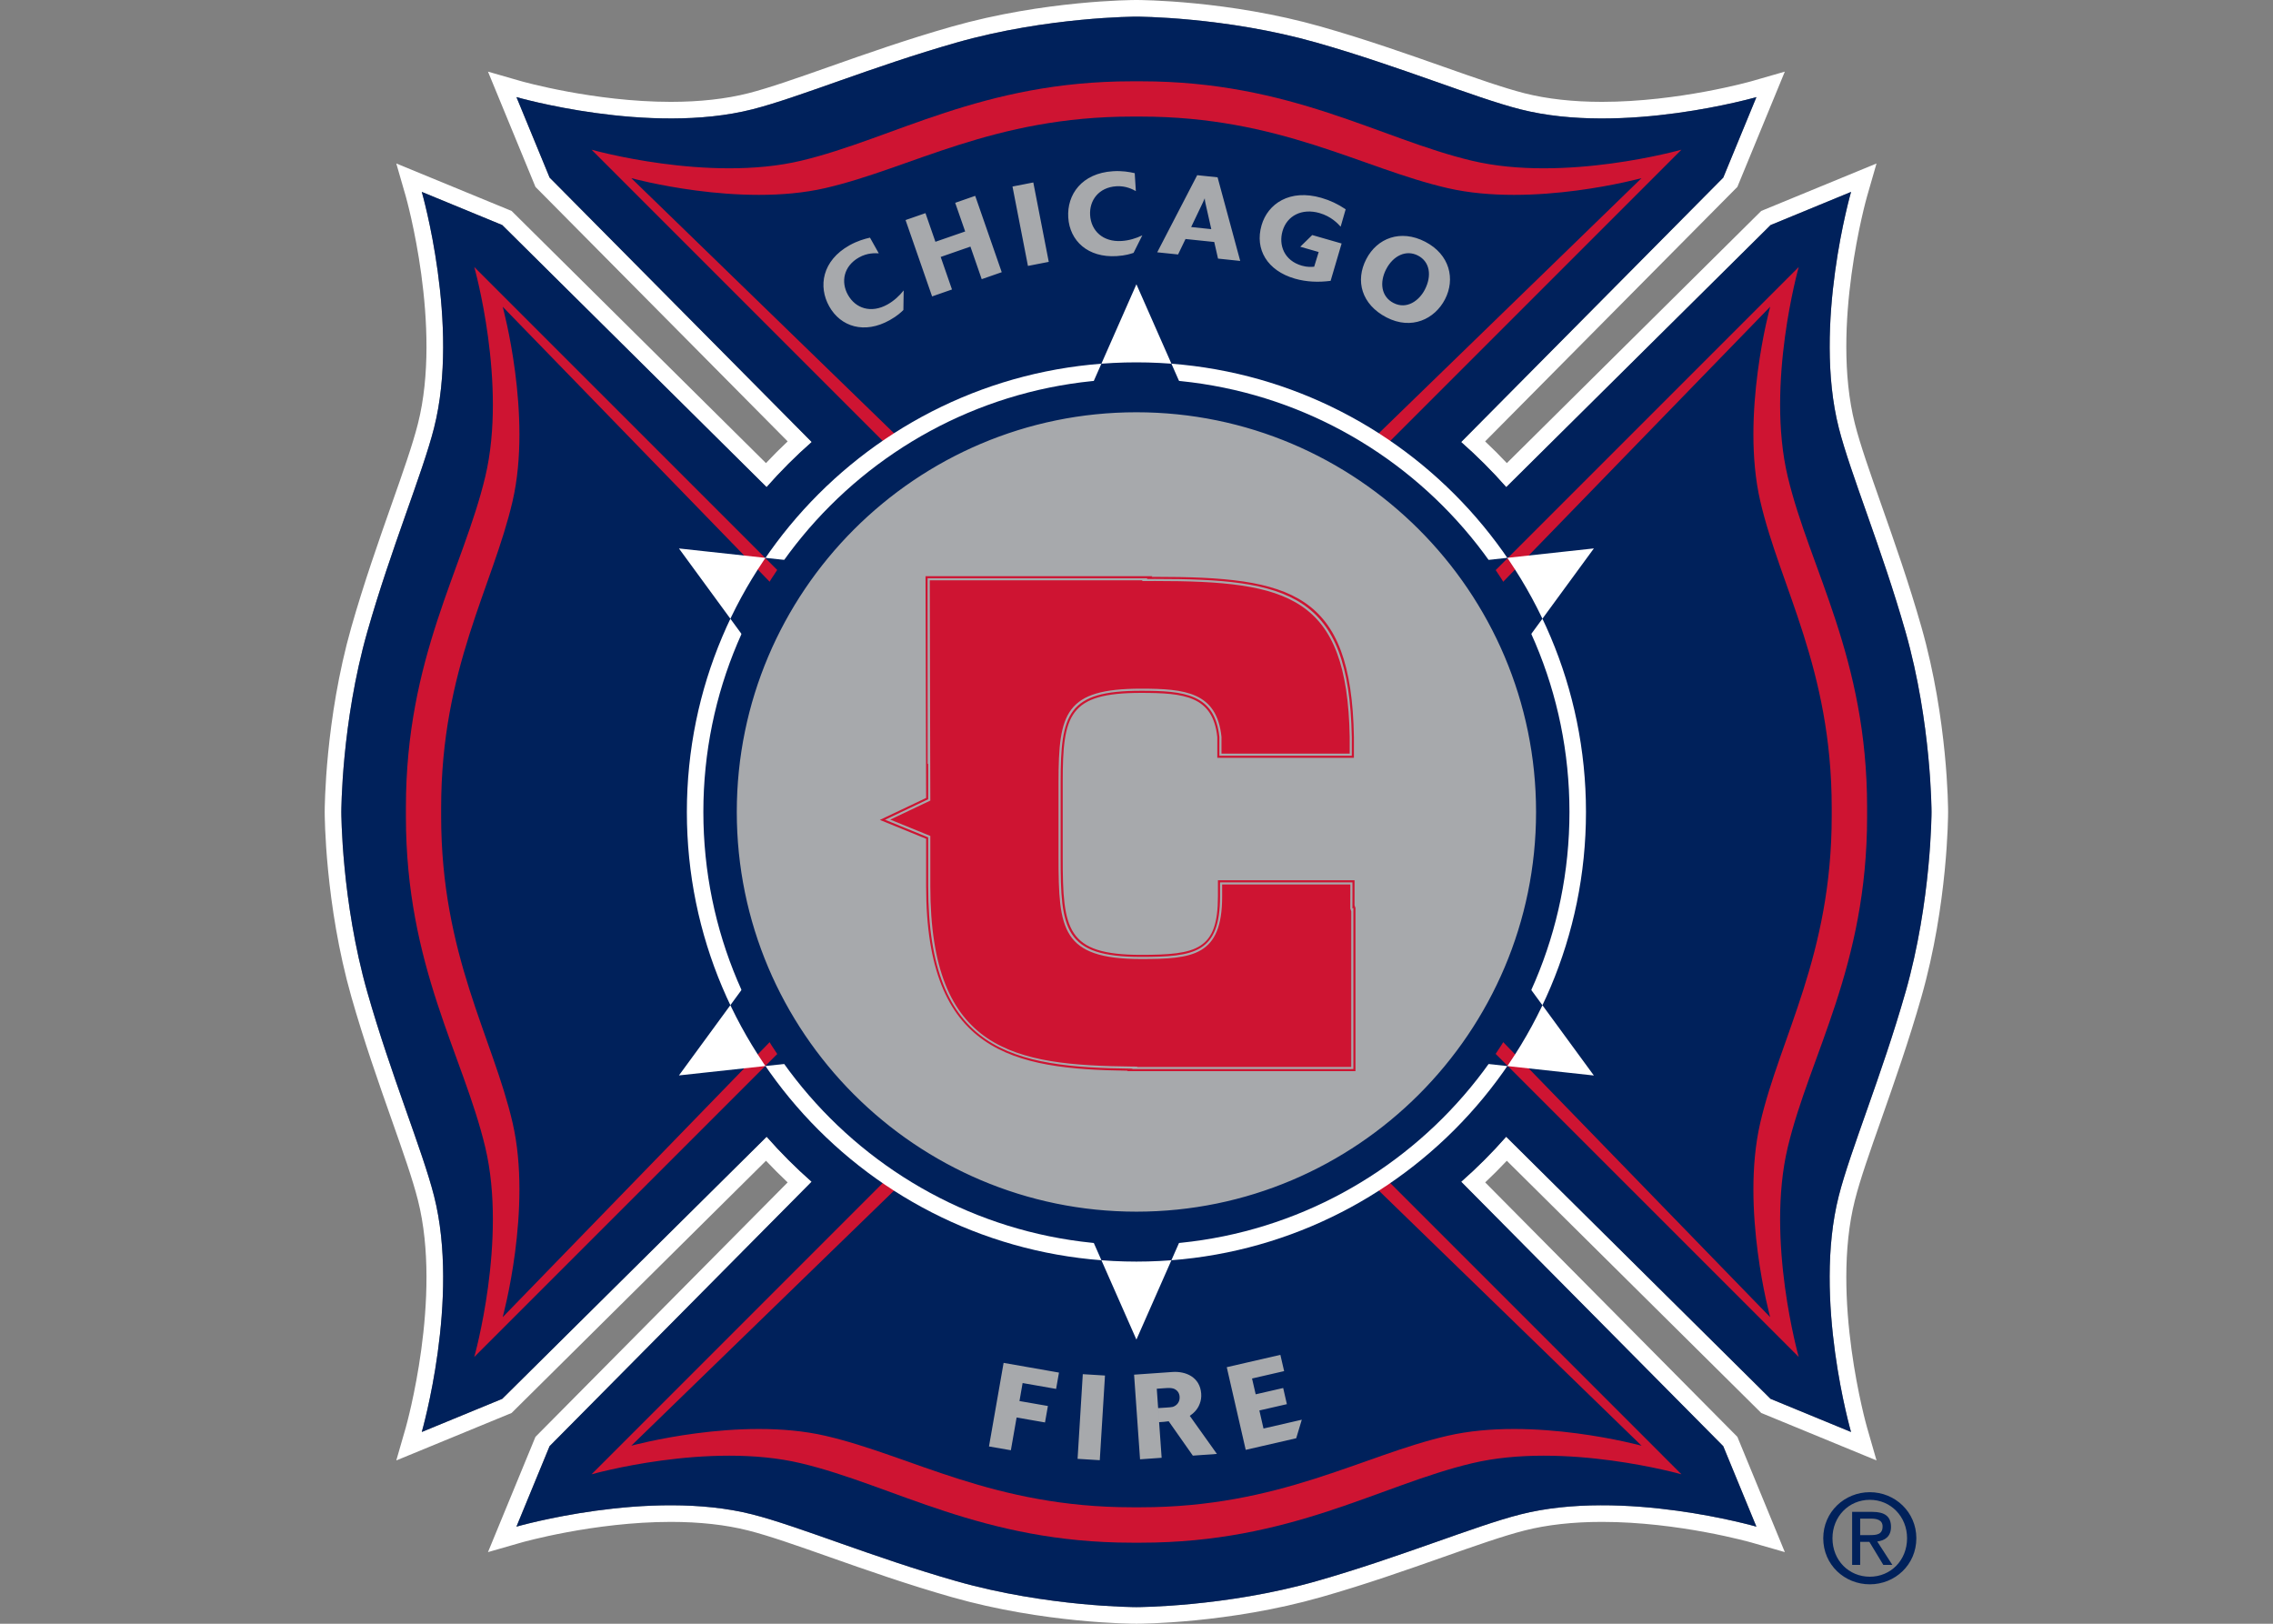 <?xml version="1.0" encoding="UTF-8" standalone="no"?>
<!-- Created with Inkscape (http://www.inkscape.org/) -->

<svg
   xmlns:dc="http://purl.org/dc/elements/1.1/"
   xmlns:cc="http://creativecommons.org/ns#"
   xmlns:rdf="http://www.w3.org/1999/02/22-rdf-syntax-ns#"
   xmlns:svg="http://www.w3.org/2000/svg"
   xmlns="http://www.w3.org/2000/svg"
   version="1.1"
   width="280"
   height="200"
   viewBox="0 0 280 200"
   id="svg2">
  <rect x="0" y="0" width="280" height="200" fill="#808080" stroke="none"/>
  <defs
     id="defs28" />
  <path
     d="m 234.734,122.202 c 3.2,-11.245 3.2,-22.191 3.2,-22.191 0,0 0,-10.946 -3.2,-22.188 -2.925,-10.271 -6.778,-19.445 -8.221,-25.115 -3.221,-12.68 1.51,-29.07 1.51,-29.07 l -9.911,4.083 -32.565,32.28 c -1.73,-1.969 -3.586,-3.822 -5.555,-5.555 l 32.29,-32.573 4.083,-9.913 c 0,0 -16.391,4.731 -29.07,1.507 C 181.624,12.029 172.451,8.174 162.182,5.25 150.939,2.051 139.99,2.051 139.99,2.051 c 0,0 -10.946,0 -22.188,3.2 C 107.531,8.174 98.355,12.029 92.687,13.465 80.005,16.691 63.62,11.959 63.62,11.959 l 4.083,9.913 32.288,32.572 c -1.972,1.733 -3.827,3.587 -5.558,5.555 L 61.867,27.719 51.957,23.636 c 0,0 4.729,16.391 1.511,29.07 -1.442,5.67 -5.297,14.844 -8.221,25.113 -3.2,11.245 -3.2,22.19 -3.2,22.19 0,0 0,10.947 3.2,22.191 2.924,10.271 6.778,19.442 8.221,25.112 3.22,12.683 -1.511,29.068 -1.511,29.068 l 9.911,-4.081 32.571,-32.284 c 1.726,1.966 3.581,3.819 5.541,5.544 l -32.279,32.569 -4.083,9.913 c 0,0 16.386,-4.729 29.067,-1.507 5.668,1.439 14.844,5.291 25.115,8.218 11.243,3.202 22.188,3.202 22.188,3.202 0,0 10.949,0 22.191,-3.202 10.27,-2.927 19.442,-6.778 25.112,-8.218 12.68,-3.224 29.07,1.507 29.07,1.507 l -4.083,-9.913 -32.282,-32.568 c 1.962,-1.726 3.814,-3.576 5.542,-5.544 l 32.57,32.284 9.911,4.081 c 0,0 -4.729,-16.386 -1.51,-29.068 1.445,-5.67 5.298,-14.841 8.223,-25.112 M 139.989,200 c -0.461,0 -11.365,-0.035 -22.75,-3.281 -5.479,-1.56 -10.596,-3.363 -15.106,-4.952 -3.95,-1.392 -7.362,-2.594 -9.951,-3.25 -2.771,-0.705 -5.983,-1.062 -9.55,-1.062 -9.469,0 -18.359,2.525 -18.449,2.554 l -4.071,1.168 5.849,-14.198 31.065,-31.339 c -0.913,-0.865 -1.806,-1.754 -2.666,-2.666 l -31.34,31.066 -14.204,5.846 1.174,-4.068 c 0.045,-0.158 4.533,-16.018 1.489,-28 -0.656,-2.593 -1.858,-5.998 -3.25,-9.95 -1.59,-4.514 -3.391,-9.628 -4.952,-15.107 -3.238,-11.389 -3.278,-22.293 -3.278,-22.752 0,-0.459 0.04,-11.362 3.278,-22.752 1.563,-5.478 3.363,-10.591 4.952,-15.104 1.392,-3.95 2.594,-7.362 3.25,-9.951 3.045,-11.979 -1.444,-27.839 -1.489,-27.999 l -1.174,-4.068 14.204,5.846 31.336,31.06 c 0.863,-0.916 1.756,-1.811 2.674,-2.674 L 65.961,23.021 60.112,8.823 64.182,9.994 c 0.09,0.025 8.978,2.551 18.449,2.551 3.566,0 6.778,-0.356 9.55,-1.059 2.591,-0.662 6.006,-1.863 9.961,-3.258 4.509,-1.59 9.62,-3.391 15.097,-4.947 C 128.625,0.041 139.529,0 139.989,0 c 0.459,0 11.363,0.041 22.748,3.281 5.474,1.558 10.588,3.358 15.097,4.947 3.955,1.395 7.37,2.596 9.963,3.258 2.77,0.702 5.981,1.059 9.548,1.059 9.472,-0.003 18.359,-2.525 18.449,-2.551 l 4.071,-1.171 -5.846,14.198 -31.073,31.347 c 0.92,0.863 1.811,1.758 2.676,2.674 l 31.337,-31.06 14.201,-5.846 -1.171,4.068 c -0.048,0.16 -4.536,16.019 -1.492,27.999 0.656,2.589 1.86,5.998 3.25,9.951 1.59,4.514 3.394,9.627 4.952,15.106 3.243,11.391 3.278,22.292 3.278,22.75 0,0.458 -0.035,11.363 -3.278,22.75 -1.56,5.479 -3.363,10.591 -4.949,15.107 -1.393,3.952 -2.597,7.359 -3.253,9.953 -3.045,11.979 1.444,27.839 1.492,27.997 l 1.171,4.068 -14.201,-5.846 -31.342,-31.065 c -0.86,0.915 -1.748,1.803 -2.663,2.666 l 31.065,31.339 5.846,14.198 -4.071,-1.168 c -0.09,-0.028 -8.978,-2.554 -18.449,-2.554 -3.566,0 -6.778,0.356 -9.548,1.062 -2.591,0.656 -6.003,1.858 -9.956,3.25 -4.511,1.59 -9.624,3.394 -15.103,4.952 C 151.352,199.965 140.448,200 139.989,200 M 82.632,183.366 c 3.908,0 7.458,0.399 10.556,1.187 2.769,0.702 6.262,1.934 10.305,3.355 4.456,1.573 9.51,3.354 14.866,4.875 10.804,3.08 21.486,3.128 21.632,3.128 0.146,0 10.832,-0.048 21.63,-3.128 5.359,-1.522 10.41,-3.303 14.866,-4.872 4.046,-1.425 7.536,-2.656 10.305,-3.358 3.1,-0.787 6.65,-1.187 10.556,-1.187 6.139,0 11.925,0.966 15.596,1.746 l -2.398,-5.825 -33.526,-33.827 1.631,-1.433 c 1.891,-1.663 3.694,-3.466 5.358,-5.358 l 1.433,-1.631 33.827,33.526 5.822,2.4 c -1.236,-5.79 -2.927,-16.814 -0.557,-26.153 0.702,-2.769 1.934,-6.259 3.358,-10.302 1.572,-4.459 3.349,-9.513 4.875,-14.869 3.077,-10.815 3.122,-21.524 3.122,-21.63 0,-0.106 -0.045,-10.811 -3.122,-21.627 -1.527,-5.361 -3.306,-10.415 -4.875,-14.871 -1.425,-4.043 -2.656,-7.536 -3.358,-10.302 -2.37,-9.337 -0.68,-20.366 0.557,-26.154 l -5.822,2.4 -33.825,33.526 -1.432,-1.633 c -1.663,-1.894 -3.472,-3.699 -5.369,-5.368 l -1.63,-1.433 33.533,-33.83 2.398,-5.83 c -3.672,0.782 -9.457,1.748 -15.596,1.748 -3.905,0 -7.456,-0.401 -10.556,-1.187 -2.771,-0.704 -6.265,-1.936 -10.314,-3.36 -4.456,-1.572 -9.505,-3.349 -14.856,-4.872 -10.818,-3.083 -21.524,-3.125 -21.63,-3.125 -0.106,0 -10.815,0.044 -21.634,3.127 -5.352,1.524 -10.403,3.301 -14.856,4.872 -4.048,1.425 -7.543,2.656 -10.314,3.36 -3.098,0.785 -6.647,1.187 -10.556,1.187 -6.136,0 -11.925,-0.966 -15.596,-1.748 l 2.398,5.83 33.536,33.83 -1.631,1.435 c -1.896,1.663 -3.701,3.472 -5.368,5.366 l -1.435,1.633 -33.819,-33.527 -5.825,-2.4 c 1.234,5.788 2.93,16.817 0.557,26.154 -0.704,2.766 -1.931,6.259 -3.36,10.305 -1.57,4.453 -3.349,9.507 -4.875,14.865 -3.077,10.819 -3.12,21.524 -3.12,21.633 0,0.103 0.043,10.812 3.12,21.627 1.527,5.356 3.306,10.41 4.875,14.869 1.43,4.043 2.656,7.533 3.36,10.302 2.373,9.334 0.678,20.363 -0.557,26.153 l 5.825,-2.4 33.825,-33.526 1.432,1.631 c 1.661,1.889 3.462,3.691 5.361,5.358 l 1.625,1.435 -33.525,33.825 -2.398,5.825 c 3.671,-0.781 9.459,-1.747 15.595,-1.747"
     id="path4"
     style="fill:#ffffff" />
  <path
     d="m 234.734,122.202 c 3.2,-11.245 3.2,-22.191 3.2,-22.191 0,0 0,-10.946 -3.2,-22.188 -2.925,-10.271 -6.778,-19.445 -8.221,-25.115 -3.221,-12.68 1.51,-29.07 1.51,-29.07 l -9.911,4.083 -32.565,32.28 c -1.73,-1.969 -3.586,-3.822 -5.555,-5.555 l 32.29,-32.573 4.083,-9.913 c 0,0 -16.391,4.731 -29.07,1.507 C 181.624,12.029 172.451,8.174 162.182,5.25 150.939,2.051 139.99,2.051 139.99,2.051 c 0,0 -10.946,0 -22.188,3.2 C 107.531,8.174 98.355,12.029 92.687,13.465 80.005,16.691 63.62,11.959 63.62,11.959 l 4.083,9.913 32.288,32.572 c -1.972,1.733 -3.827,3.587 -5.558,5.555 L 61.867,27.719 51.957,23.636 c 0,0 4.729,16.391 1.511,29.07 -1.442,5.67 -5.297,14.844 -8.221,25.113 -3.2,11.245 -3.2,22.19 -3.2,22.19 0,0 0,10.947 3.2,22.191 2.924,10.271 6.778,19.442 8.221,25.112 3.22,12.683 -1.511,29.068 -1.511,29.068 l 9.911,-4.081 32.571,-32.284 c 1.726,1.966 3.581,3.819 5.541,5.544 l -32.279,32.569 -4.083,9.913 c 0,0 16.386,-4.729 29.067,-1.507 5.668,1.439 14.844,5.291 25.115,8.218 11.243,3.202 22.188,3.202 22.188,3.202 0,0 10.949,0 22.191,-3.202 10.27,-2.927 19.442,-6.778 25.112,-8.218 12.68,-3.224 29.07,1.507 29.07,1.507 l -4.083,-9.913 -32.282,-32.568 c 1.962,-1.726 3.814,-3.576 5.542,-5.544 l 32.57,32.284 9.911,4.081 c 0,0 -4.729,-16.386 -1.51,-29.068 1.445,-5.67 5.298,-14.841 8.223,-25.112"
     id="path6"
     style="fill:#00215b" />
  <path
     d="m 166.106,140.569 41.024,41.024 c 0,0 -14.401,-4.076 -25.81,-1.357 -11.413,2.717 -22.279,9.78 -40.754,9.78 h -1.129 c -18.477,0 -29.346,-7.063 -40.756,-9.78 -11.41,-2.719 -25.81,1.357 -25.81,1.357 l 41.021,-41.024 h 52.214 z m 14.447,-66.657 41.024,-41.024 c 0,0 -4.076,14.399 -1.357,25.81 2.717,11.408 9.78,22.278 9.78,40.754 v 1.128 c 0,18.477 -7.063,29.344 -9.78,40.754 -2.719,11.413 1.357,25.81 1.357,25.81 L 180.553,126.123 V 73.912 z M 166.106,59.462 207.13,18.438 c 0,0 -14.401,4.076 -25.81,1.359 -11.413,-2.716 -22.279,-9.783 -40.754,-9.783 h -1.129 c -18.477,0 -29.346,7.067 -40.756,9.783 C 87.271,22.513 72.87,18.438 72.87,18.438 l 41.021,41.024 h 52.214 z M 99.449,73.912 58.422,32.887 c 0,0 4.076,14.399 1.359,25.81 -2.713,11.408 -9.78,22.278 -9.78,40.754 v 1.128 c 0,18.477 7.067,29.344 9.78,40.754 2.717,11.413 -1.359,25.81 -1.359,25.81 L 99.449,126.123 V 73.912 z"
     id="path8"
     style="fill:#ce1432" />
  <path
     d="m 164.187,141.153 38.031,36.922 c 0,0 -13.346,-3.669 -23.927,-1.221 -10.578,2.445 -20.651,8.802 -37.777,8.802 h -1.046 c -17.131,0 -27.202,-6.356 -37.78,-8.802 -10.575,-2.448 -23.926,1.221 -23.926,1.221 l 38.03,-36.922 h 48.395 z m 16.95,-65.342 36.922,-38.031 c 0,0 -3.671,13.346 -1.224,23.927 2.445,10.578 8.805,20.651 8.805,37.777 v 1.048 c 0,17.129 -6.359,27.2 -8.805,37.778 -2.447,10.577 1.224,23.929 1.224,23.929 L 181.137,124.206 V 75.81 z M 164.187,58.862 202.217,21.94 c 0,0 -13.346,3.669 -23.927,1.222 -10.578,-2.445 -20.651,-8.803 -37.777,-8.803 h -1.046 c -17.131,0 -27.202,6.357 -37.78,8.803 -10.575,2.447 -23.926,-1.222 -23.926,-1.222 l 38.03,36.922 h 48.395 z M 98.845,75.81 61.923,37.78 c 0,0 3.666,13.346 1.224,23.927 C 60.7,72.285 54.342,82.358 54.342,99.484 v 1.048 c 0,17.129 6.356,27.2 8.805,37.778 2.442,10.577 -1.224,23.929 -1.224,23.929 L 98.845,124.206 V 75.81 z"
     id="path10"
     style="fill:#00215b" />
  <path
     d="m 111.284,38.184 c -0.273,0.266 -0.73,0.717 -1.69,1.254 -3.113,1.74 -6.041,0.813 -7.446,-1.701 -1.374,-2.447 -0.878,-5.632 2.493,-7.52 0.986,-0.549 1.841,-0.787 2.528,-0.945 l 1.084,1.932 c -0.422,-0.022 -1.39,-0.081 -2.426,0.501 -1.919,1.073 -2.265,3.027 -1.374,4.614 0.938,1.673 2.847,2.314 4.867,1.188 0.774,-0.434 1.454,-1.041 2.001,-1.735 l -0.037,2.412 z m 12.115,-4.657 -2.466,0.859 -1.391,-4.011 -3.662,1.274 1.391,4.008 -2.45,0.853 -3.27,-9.405 2.453,-0.852 1.226,3.528 3.664,-1.271 -1.228,-3.529 2.465,-0.858 z m 1.325,-10.553 2.564,-0.499 1.904,9.78 -2.564,0.499 z m 14.915,8.171 c -0.361,0.12 -0.969,0.328 -2.067,0.398 -3.561,0.226 -5.8,-1.881 -5.978,-4.752 -0.179,-2.802 1.647,-5.456 5.502,-5.7 1.128,-0.072 1.996,0.083 2.686,0.238 l 0.138,2.21 c -0.366,-0.203 -1.214,-0.67 -2.397,-0.597 -2.192,0.141 -3.351,1.753 -3.235,3.568 0.12,1.911 1.565,3.321 3.875,3.173 0.886,-0.055 1.764,-0.309 2.556,-0.697 l -1.08,2.161 z m 13.138,0.994 -2.734,-0.286 -0.466,-2.047 -3.539,-0.366 -0.918,1.903 -2.568,-0.266 4.925,-9.499 2.511,0.261 2.788,10.3 z m -3.564,-3.915 -0.729,-3.238 c -0.043,-0.23 -0.065,-0.306 -0.078,-0.56 l -0.208,0.472 -1.465,3.067 2.48,0.259 z m 14.698,6.369 c -1.478,0.19 -2.978,0.141 -4.398,-0.271 -3.4,-0.981 -4.965,-3.604 -4.108,-6.573 0.768,-2.658 3.474,-4.503 7.363,-3.381 1.108,0.321 2.026,0.76 2.999,1.409 l -0.619,2.143 c -0.344,-0.382 -1.161,-1.262 -2.599,-1.678 -2.172,-0.625 -4.016,0.325 -4.561,2.222 -0.497,1.723 0.2,3.629 2.37,4.256 0.691,0.198 1.171,0.158 1.529,0.131 l 0.555,-1.809 -2.268,-0.651 1.475,-1.44 3.619,1.041 -1.356,4.601 z m 6.886,4.503 c -3.08,-1.595 -3.87,-4.523 -2.493,-7.179 1.337,-2.594 4.231,-3.702 7.253,-2.145 3.055,1.582 3.729,4.611 2.445,7.094 -1.262,2.441 -4.122,3.822 -7.205,2.23 m 4.721,-3.421 c 0.883,-1.705 0.632,-3.434 -0.848,-4.198 -1.452,-0.752 -3.052,0.01 -3.92,1.69 -0.84,1.628 -0.6,3.371 0.903,4.148 1.645,0.851 3.173,-0.296 3.865,-1.64"
     id="path12"
     style="fill:#a7a9ac" />
  <path
     d="m 124.524,178.63 -2.696,-0.468 1.801,-10.294 6.821,1.196 -0.354,2.011 -4.126,-0.722 -0.386,2.217 3.502,0.609 -0.357,2.027 -3.499,-0.61 z m 8.86,-9.371 2.734,0.168 -0.641,10.429 -2.734,-0.168 z m 16.521,9.824 -2.965,0.211 -2.974,-4.234 c -0.515,0.068 -0.587,0.073 -1.18,0.113 l 0.312,4.386 -2.661,0.188 -0.734,-10.425 4.724,-0.331 c 1.625,-0.115 3.398,0.617 3.544,2.674 0.03,0.429 -0.027,0.848 -0.178,1.229 -0.312,0.854 -0.908,1.265 -1.231,1.498 l 3.342,4.69 z m -7.132,-4.131 -0.105,-1.513 c 0.321,-0.035 1.565,-0.072 1.799,-0.15 0.536,-0.171 0.89,-0.64 0.845,-1.249 -0.03,-0.472 -0.288,-0.763 -0.524,-0.896 -0.354,-0.228 -0.857,-0.19 -1.432,-0.152 l -0.857,0.063 0.274,3.897 z m 16.902,2.199 -6.221,1.43 -2.335,-10.182 6.605,-1.52 0.462,2.004 -3.953,0.91 0.449,1.947 3.388,-0.776 0.454,1.99 -3.388,0.775 0.509,2.225 4.717,-1.086 z"
     id="path14"
     style="fill:#a7a9ac" />
  <path
     d="M 196.341,67.55 156.258,71.911 139.989,35.014 123.719,71.914 83.636,67.555 107.393,100.01 l -23.757,32.451 40.083,-4.354 16.27,36.895 16.268,-36.895 40.083,4.364 -23.76,-32.461 z m -0.972,32.464 c 0,30.587 -24.794,55.38 -55.38,55.38 -30.584,0 -55.377,-24.792 -55.377,-55.38 0,-30.587 24.792,-55.382 55.377,-55.382 30.585,10e-4 55.38,24.795 55.38,55.382"
     id="path16"
     style="fill:#ffffff" />
  <path
     d="m 193.335,100.01 c 0,29.462 -23.884,53.346 -53.346,53.346 -29.462,0 -53.346,-23.884 -53.346,-53.346 0,-29.459 23.884,-53.346 53.346,-53.346 29.462,0 53.346,23.888 53.346,53.346"
     id="path18"
     style="fill:#00215b" />
  <path
     d="m 188.962,100.01 c 0,27.049 -21.925,48.972 -48.972,48.972 -27.049,0 -48.972,-21.923 -48.972,-48.972 0,-27.046 21.923,-48.972 48.972,-48.972 27.047,9.99e-4 48.972,21.927 48.972,48.972 m -48.972,49.233 c -27.149,0 -49.229,-22.085 -49.229,-49.232 0,-27.146 22.08,-49.232 49.229,-49.232 27.149,0 49.23,22.086 49.23,49.232 0,27.147 -22.081,49.232 -49.23,49.232 m 0,-97.946 c -26.86,0 -48.71,21.854 -48.71,48.713 0,26.861 21.85,48.714 48.71,48.714 26.861,0 48.711,-21.852 48.711,-48.714 0,-26.859 -21.85,-48.713 -48.711,-48.713"
     id="path20"
     style="fill:#a7a9ac" />
  <path
     d="m 130.654,96.329 c 0,-8.471 0.87,-11.245 9.898,-11.245 5.384,0 9.105,0.398 9.659,5.702 v 2.298 h 16.309 v -2.298 c -0.316,-17.815 -7.915,-19.476 -24.227,-19.476 l -1.023,0.005 0.08,-0.088 H 114.269 V 94.109 l 0.07,-0.048 v 4.386 l -5.313,2.525 5.313,2.17 v 6.014 c 0,20.426 10.463,22.323 25.168,22.474 l -0.04,0.046 h 27.247 v -19.83 l -0.118,0.056 0.003,-1.479 v -1.741 h -16.308 v 1.741 c 0,6.969 -3.171,7.442 -9.74,7.442 -9.503,0 -9.898,-3.403 -9.898,-12.27 v -9.268 z m 36.322,35.605 h -28.117 l 0.053,-0.05 c -14.113,-0.196 -24.827,-2.202 -24.827,-22.726 v -5.843 l -5.702,-2.325 5.702,-2.706 -0.075,-27.314 h 27.937 l -0.081,0.08 h 0.427 c 16.784,0 24.172,1.866 24.488,19.731 v 2.561 H 149.953 V 90.786 c -0.532,-5.06 -4.068,-5.441 -9.401,-5.441 -8.893,0 -9.641,2.684 -9.641,10.987 v 9.261 c 0,8.928 0.467,12.018 9.641,12.018 6.881,0 9.479,-0.619 9.479,-7.187 v -1.999 h 16.829 l -0.002,3.08 0.117,0.346 v 20.085 z m -26.906,-0.516 h 26.388 v -19.172 l -0.003,0.002 -0.115,-0.349 0.005,-2.962 h -15.794 v 1.485 c 0,7.345 -3.616,7.701 -9.998,7.701 -9.766,0 -10.157,-3.617 -10.157,-12.532 v -9.261 c 0,-8.524 0.833,-11.504 10.157,-11.504 5.443,0 9.341,0.424 9.915,5.934 v 2.063 h 15.797 v -2.039 c -0.312,-17.401 -7.541,-19.22 -23.972,-19.22 l -1.623,0.008 0.083,-0.091 h -26.222 l 0.07,27.127 -4.935,2.345 4.935,2.015 v 6.188 c 0,20.384 10.322,22.063 24.91,22.214 l 0.594,0.005 -0.035,0.041 z"
     id="path22"
     style="fill:#ce1432" />
  <path
     d="m 225.733,189.469 c 0,-2.686 2.02,-4.733 4.604,-4.733 2.561,0 4.586,2.049 4.586,4.733 0,2.727 -2.026,4.739 -4.586,4.739 -2.586,0 -4.604,-2.013 -4.604,-4.739 m 4.604,5.675 c 3.087,0 5.728,-2.393 5.728,-5.675 0,-3.247 -2.642,-5.672 -5.728,-5.672 -3.107,0 -5.74,2.426 -5.74,5.672 0,3.283 2.634,5.675 5.74,5.675 m -1.191,-5.228 h 1.134 l 1.718,2.836 h 1.111 l -1.859,-2.882 c 0.959,-0.12 1.693,-0.624 1.693,-1.798 0,-1.289 -0.768,-1.851 -2.305,-1.851 h -2.483 v 6.529 h 0.991 v -2.835 z m 0,-0.833 v -2.029 h 1.344 c 0.685,0 1.417,0.148 1.417,0.961 0,1.006 -0.747,1.068 -1.582,1.068 h -1.179 z"
     id="path24"
     style="fill:#00215b" />
</svg>
